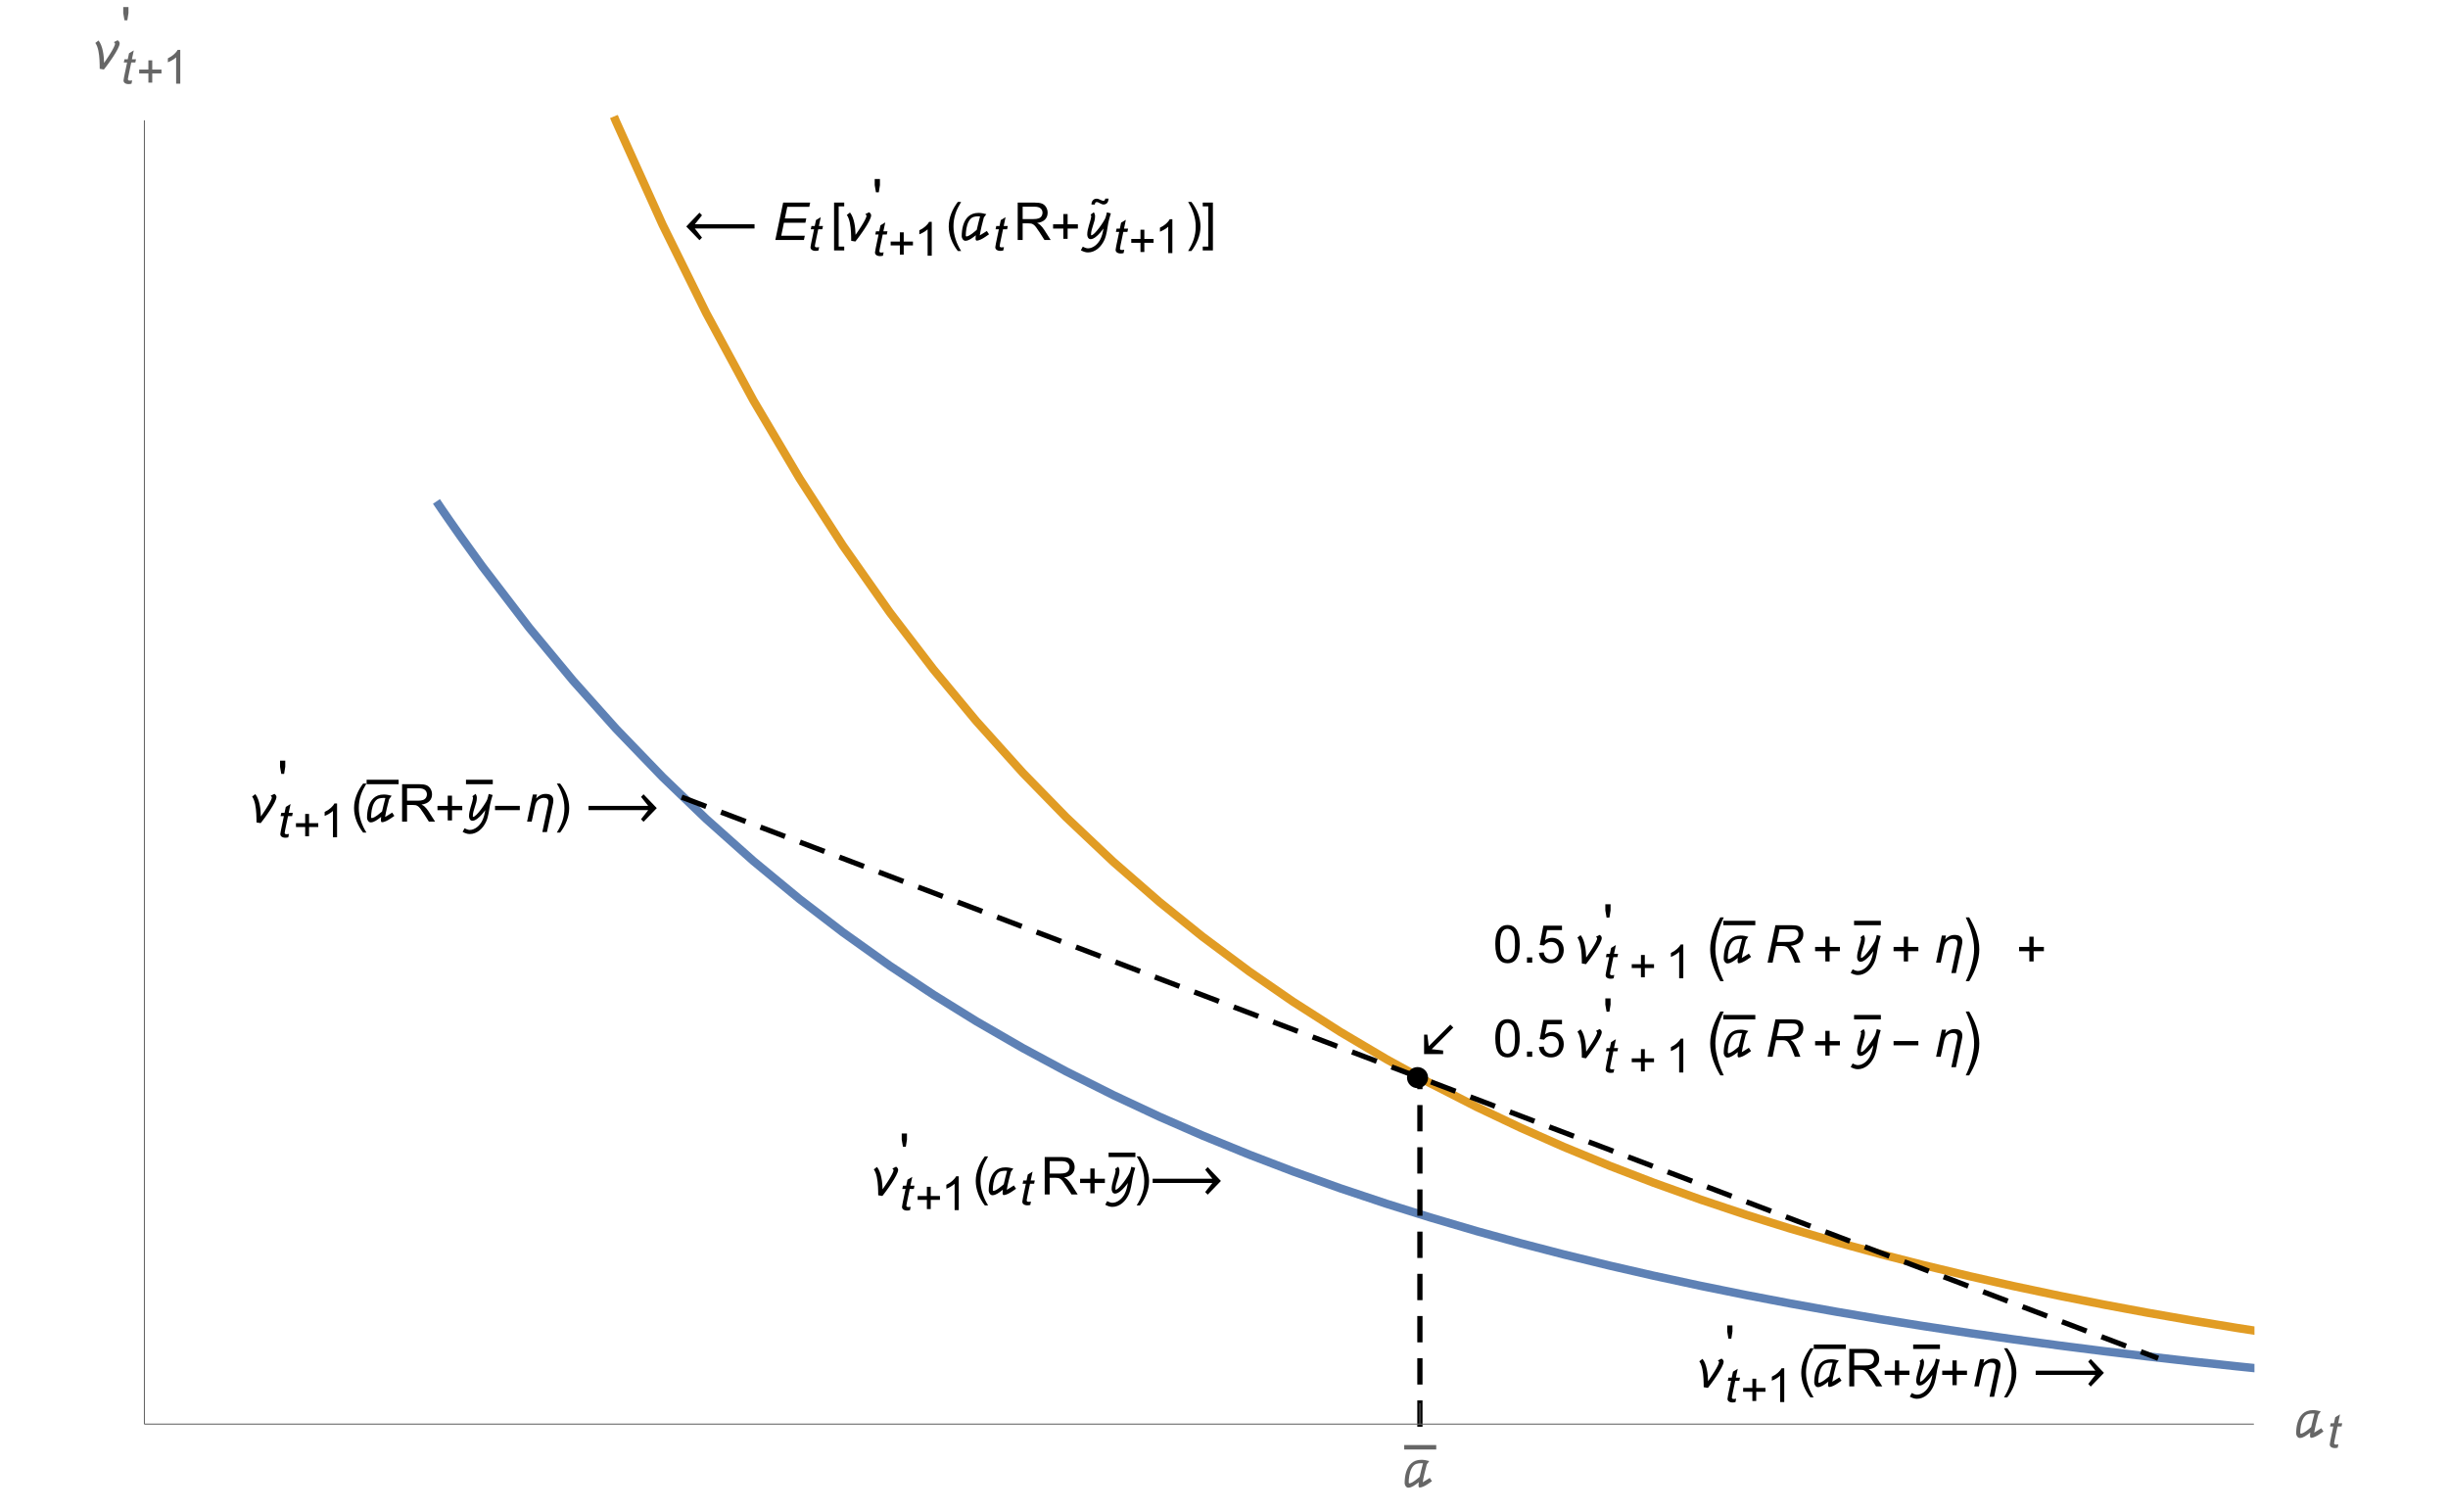 <?xml version="1.0" encoding="UTF-8"?>
<svg xmlns="http://www.w3.org/2000/svg" xmlns:xlink="http://www.w3.org/1999/xlink" width="468pt" height="289pt" viewBox="0 0 468 289" version="1.1">
<defs>
<g>
<symbol overflow="visible" id="glyph0-0">
<path style="stroke:none;" d=""/>
</symbol>
<symbol overflow="visible" id="glyph0-1">
<path style="stroke:none;" d="M 13.473 -2.195 L 2.062 -2.195 L 3.43 -0.461 L 2.945 0.039 L 0.422 -2.582 L 2.945 -5.227 L 3.43 -4.723 L 2.062 -3.008 L 13.473 -3.008 Z M 13.473 -2.195 "/>
</symbol>
<symbol overflow="visible" id="glyph0-2">
<path style="stroke:none;" d="M 2.621 1.992 L 0.68 1.992 L 0.68 -7.156 L 2.621 -7.156 L 2.621 -6.43 L 1.559 -6.43 L 1.559 1.258 L 2.621 1.258 Z M 2.621 1.992 "/>
</symbol>
<symbol overflow="visible" id="glyph0-3">
<path style="stroke:none;" d="M 4.766 -4.707 C 4.766 -4.582 4.73 -4.43 4.664 -4.242 C 4.598 -4.059 4.508 -3.852 4.395 -3.629 C 4.281 -3.406 4.148 -3.172 4 -2.922 C 3.852 -2.672 3.691 -2.418 3.523 -2.16 C 3.355 -1.906 3.184 -1.656 3.012 -1.41 C 2.84 -1.164 2.676 -0.934 2.516 -0.715 C 2.359 -0.5 2.215 -0.305 2.078 -0.133 C 1.945 0.039 1.836 0.18 1.75 0.289 L 0.953 0.156 C 0.953 -0.074 0.949 -0.332 0.945 -0.609 C 0.945 -0.891 0.934 -1.184 0.914 -1.488 C 0.898 -1.793 0.871 -2.098 0.836 -2.41 C 0.805 -2.719 0.754 -3.02 0.695 -3.312 C 0.633 -3.602 0.555 -3.871 0.461 -4.125 C 0.367 -4.379 0.25 -4.602 0.113 -4.789 L 0.727 -5.258 C 0.941 -4.977 1.117 -4.664 1.246 -4.312 C 1.379 -3.961 1.484 -3.594 1.559 -3.211 C 1.637 -2.832 1.691 -2.449 1.723 -2.066 C 1.754 -1.684 1.773 -1.324 1.789 -0.98 C 1.844 -1.059 1.914 -1.164 2 -1.293 C 2.09 -1.422 2.188 -1.566 2.297 -1.727 C 2.406 -1.891 2.52 -2.066 2.641 -2.25 C 2.762 -2.438 2.883 -2.625 3 -2.812 C 3.117 -3 3.227 -3.188 3.336 -3.375 C 3.441 -3.559 3.535 -3.734 3.617 -3.895 C 3.695 -4.055 3.758 -4.199 3.809 -4.328 C 3.859 -4.457 3.883 -4.562 3.883 -4.641 C 3.883 -4.664 3.875 -4.691 3.859 -4.723 C 3.844 -4.75 3.82 -4.781 3.797 -4.809 C 3.773 -4.836 3.746 -4.859 3.719 -4.883 C 3.695 -4.906 3.672 -4.926 3.652 -4.941 L 4.371 -5.305 C 4.477 -5.238 4.566 -5.152 4.645 -5.051 C 4.727 -4.949 4.766 -4.836 4.766 -4.707 Z M 4.766 -4.707 "/>
</symbol>
<symbol overflow="visible" id="glyph0-4">
<path style="stroke:none;" d="M 0.688 -4.617 L 0.449 -5.992 L 0.449 -7.156 L 1.449 -7.156 L 1.449 -5.992 L 1.23 -4.617 Z M 0.688 -4.617 "/>
</symbol>
<symbol overflow="visible" id="glyph0-5">
<path style="stroke:none;" d="M 2.969 2.102 L 2.34 2.102 C 2.078 1.77 1.84 1.418 1.629 1.047 C 1.414 0.68 1.23 0.293 1.078 -0.102 C 0.926 -0.5 0.809 -0.906 0.727 -1.324 C 0.641 -1.742 0.602 -2.16 0.602 -2.586 C 0.602 -3.02 0.645 -3.445 0.727 -3.859 C 0.812 -4.273 0.93 -4.68 1.086 -5.074 C 1.238 -5.469 1.422 -5.848 1.633 -6.219 C 1.848 -6.586 2.082 -6.941 2.34 -7.281 L 2.969 -7.281 C 2.738 -6.902 2.531 -6.531 2.348 -6.164 C 2.164 -5.797 2.012 -5.426 1.891 -5.047 C 1.766 -4.668 1.672 -4.277 1.605 -3.875 C 1.539 -3.473 1.508 -3.047 1.508 -2.598 C 1.508 -2.18 1.543 -1.766 1.613 -1.359 C 1.684 -0.949 1.781 -0.543 1.91 -0.148 C 2.035 0.246 2.188 0.633 2.367 1.008 C 2.547 1.383 2.746 1.75 2.969 2.102 Z M 2.969 2.102 "/>
</symbol>
<symbol overflow="visible" id="glyph0-6">
<path style="stroke:none;" d="M 5.305 -1.09 C 5.203 -1.02 5.09 -0.945 4.969 -0.859 C 4.852 -0.773 4.723 -0.688 4.59 -0.598 C 4.457 -0.508 4.316 -0.422 4.176 -0.336 C 4.031 -0.25 3.891 -0.176 3.746 -0.109 C 3.605 -0.043 3.469 0.012 3.328 0.051 C 3.191 0.094 3.066 0.113 2.945 0.113 C 2.895 0.113 2.855 0.098 2.828 0.066 C 2.801 0.035 2.781 -0.004 2.766 -0.047 C 2.75 -0.09 2.742 -0.137 2.738 -0.18 C 2.734 -0.227 2.734 -0.266 2.734 -0.297 C 2.734 -0.402 2.738 -0.504 2.75 -0.605 C 2.758 -0.707 2.77 -0.809 2.781 -0.914 C 2.758 -0.895 2.73 -0.875 2.707 -0.852 C 2.684 -0.832 2.656 -0.812 2.633 -0.789 C 2.5 -0.688 2.363 -0.582 2.215 -0.473 C 2.066 -0.363 1.914 -0.262 1.754 -0.168 C 1.598 -0.074 1.438 0 1.273 0.059 C 1.109 0.117 0.945 0.148 0.781 0.148 C 0.68 0.148 0.586 0.121 0.504 0.066 C 0.418 0.012 0.344 -0.055 0.281 -0.141 C 0.219 -0.223 0.172 -0.312 0.137 -0.414 C 0.102 -0.512 0.082 -0.605 0.082 -0.699 C 0.082 -1.047 0.102 -1.398 0.145 -1.758 C 0.184 -2.117 0.254 -2.461 0.352 -2.793 C 0.449 -3.125 0.578 -3.438 0.738 -3.727 C 0.898 -4.016 1.094 -4.27 1.332 -4.484 C 1.57 -4.703 1.852 -4.871 2.172 -4.996 C 2.496 -5.117 2.867 -5.18 3.285 -5.18 C 3.539 -5.18 3.793 -5.16 4.043 -5.113 C 4.293 -5.07 4.539 -5.012 4.785 -4.941 L 4.312 -4.297 C 4.164 -3.73 4.023 -3.164 3.883 -2.602 C 3.746 -2.035 3.629 -1.465 3.535 -0.883 C 3.762 -1.02 3.988 -1.16 4.215 -1.297 C 4.438 -1.438 4.664 -1.582 4.887 -1.723 Z M 3.59 -4.508 C 3.535 -4.516 3.48 -4.52 3.426 -4.523 C 3.371 -4.527 3.316 -4.531 3.262 -4.531 C 3.113 -4.531 2.961 -4.523 2.809 -4.504 C 2.656 -4.484 2.508 -4.457 2.363 -4.414 C 2.156 -4.352 1.98 -4.246 1.828 -4.098 C 1.672 -3.949 1.539 -3.773 1.43 -3.57 C 1.316 -3.367 1.223 -3.148 1.148 -2.906 C 1.078 -2.668 1.02 -2.426 0.977 -2.184 C 0.934 -1.941 0.902 -1.707 0.887 -1.48 C 0.867 -1.254 0.859 -1.055 0.859 -0.875 C 0.859 -0.848 0.863 -0.824 0.867 -0.805 C 0.875 -0.781 0.883 -0.762 0.891 -0.738 L 1.008 -0.668 C 1.203 -0.719 1.383 -0.789 1.555 -0.883 C 1.723 -0.977 1.887 -1.082 2.043 -1.199 C 2.203 -1.312 2.355 -1.438 2.504 -1.566 C 2.652 -1.695 2.801 -1.816 2.953 -1.938 C 3.047 -2.375 3.145 -2.805 3.258 -3.227 C 3.367 -3.648 3.477 -4.078 3.59 -4.508 Z M 3.59 -4.508 "/>
</symbol>
<symbol overflow="visible" id="glyph0-7">
<path style="stroke:none;" d="M 5.289 -2.184 L 3.328 -2.184 L 3.328 -0.227 L 2.508 -0.227 L 2.508 -2.184 L 0.551 -2.184 L 0.551 -3.004 L 2.508 -3.004 L 2.508 -4.961 L 3.328 -4.961 L 3.328 -3.004 L 5.289 -3.004 Z M 5.289 -2.184 "/>
</symbol>
<symbol overflow="visible" id="glyph0-8">
<path style="stroke:none;" d="M 5.094 -5.086 L 5.059 -4.969 C 4.969 -4.676 4.887 -4.387 4.801 -4.098 C 4.719 -3.809 4.648 -3.512 4.594 -3.211 C 4.543 -2.941 4.496 -2.672 4.457 -2.395 C 4.414 -2.121 4.367 -1.848 4.316 -1.574 C 4.266 -1.305 4.203 -1.035 4.129 -0.766 C 4.055 -0.5 3.961 -0.238 3.844 0.016 C 3.699 0.328 3.523 0.625 3.316 0.906 C 3.109 1.191 2.871 1.441 2.605 1.66 C 2.34 1.879 2.047 2.051 1.727 2.18 C 1.41 2.309 1.07 2.375 0.707 2.375 C 0.469 2.375 0.234 2.332 0.008 2.254 C -0.219 2.172 -0.438 2.078 -0.645 1.961 L -0.27 1.273 C -0.195 1.309 -0.121 1.348 -0.039 1.383 C 0.043 1.422 0.125 1.457 0.207 1.488 C 0.289 1.52 0.375 1.543 0.461 1.562 C 0.543 1.582 0.625 1.594 0.707 1.594 C 0.953 1.594 1.191 1.547 1.418 1.457 C 1.645 1.367 1.855 1.25 2.055 1.102 C 2.25 0.957 2.43 0.789 2.59 0.598 C 2.75 0.406 2.891 0.211 3.008 0.008 C 3.098 -0.148 3.18 -0.316 3.25 -0.5 C 3.324 -0.68 3.387 -0.867 3.441 -1.059 C 3.492 -1.25 3.539 -1.445 3.582 -1.637 C 3.621 -1.832 3.656 -2.02 3.688 -2.195 C 3.605 -2.086 3.508 -1.961 3.395 -1.816 C 3.281 -1.672 3.16 -1.527 3.031 -1.375 C 2.898 -1.223 2.758 -1.074 2.609 -0.934 C 2.461 -0.789 2.309 -0.66 2.156 -0.547 C 2 -0.434 1.844 -0.34 1.688 -0.27 C 1.531 -0.199 1.379 -0.164 1.23 -0.164 C 1.117 -0.164 1.02 -0.191 0.938 -0.242 C 0.855 -0.297 0.789 -0.363 0.738 -0.445 C 0.688 -0.531 0.645 -0.621 0.621 -0.723 C 0.594 -0.824 0.582 -0.922 0.582 -1.02 C 0.582 -1.316 0.613 -1.609 0.672 -1.895 C 0.734 -2.18 0.809 -2.465 0.891 -2.75 C 0.973 -3.031 1.059 -3.316 1.141 -3.598 C 1.227 -3.879 1.293 -4.164 1.336 -4.453 C 1.34 -4.469 1.344 -4.484 1.344 -4.5 C 1.348 -4.516 1.348 -4.535 1.348 -4.551 C 1.348 -4.602 1.332 -4.656 1.305 -4.707 C 1.273 -4.758 1.246 -4.805 1.215 -4.844 L 1.844 -5.309 C 1.914 -5.195 1.969 -5.074 2.012 -4.945 C 2.055 -4.82 2.074 -4.688 2.074 -4.551 C 2.074 -4.246 2.035 -3.949 1.957 -3.66 C 1.875 -3.371 1.789 -3.086 1.691 -2.797 C 1.594 -2.512 1.508 -2.223 1.43 -1.934 C 1.348 -1.645 1.309 -1.344 1.309 -1.035 C 1.309 -1.02 1.309 -0.992 1.312 -0.957 C 1.316 -0.922 1.328 -0.902 1.352 -0.902 C 1.434 -0.902 1.531 -0.941 1.648 -1.02 C 1.766 -1.098 1.887 -1.203 2.02 -1.332 C 2.152 -1.461 2.289 -1.613 2.43 -1.785 C 2.574 -1.957 2.719 -2.133 2.859 -2.32 C 3 -2.508 3.137 -2.699 3.266 -2.887 C 3.398 -3.078 3.516 -3.258 3.621 -3.43 C 3.727 -3.602 3.816 -3.754 3.895 -3.891 C 3.969 -4.027 4.023 -4.137 4.055 -4.219 C 4.117 -4.395 4.172 -4.57 4.215 -4.75 C 4.258 -4.926 4.301 -5.105 4.336 -5.289 Z M 5.094 -5.086 "/>
</symbol>
<symbol overflow="visible" id="glyph0-9">
<path style="stroke:none;" d="M 4.68 -1.914 C 4.672 -1.766 4.648 -1.621 4.609 -1.488 C 4.57 -1.352 4.512 -1.234 4.438 -1.129 C 4.359 -1.027 4.262 -0.945 4.145 -0.883 C 4.023 -0.82 3.883 -0.789 3.715 -0.789 C 3.594 -0.789 3.477 -0.816 3.363 -0.863 C 3.25 -0.91 3.141 -0.961 3.031 -1.02 C 2.926 -1.078 2.82 -1.133 2.719 -1.18 C 2.617 -1.227 2.52 -1.25 2.426 -1.25 C 2.289 -1.25 2.195 -1.207 2.141 -1.117 C 2.086 -1.027 2.055 -0.922 2.055 -0.801 L 2.055 -0.781 L 1.406 -0.781 C 1.406 -0.93 1.426 -1.074 1.469 -1.211 C 1.512 -1.348 1.574 -1.465 1.66 -1.566 C 1.746 -1.668 1.848 -1.75 1.969 -1.809 C 2.094 -1.867 2.234 -1.898 2.398 -1.898 C 2.516 -1.898 2.633 -1.879 2.746 -1.836 C 2.863 -1.793 2.973 -1.746 3.082 -1.695 C 3.188 -1.645 3.293 -1.602 3.395 -1.559 C 3.496 -1.516 3.594 -1.492 3.688 -1.492 C 3.75 -1.492 3.805 -1.504 3.848 -1.527 C 3.891 -1.551 3.926 -1.582 3.953 -1.621 C 3.98 -1.66 4 -1.703 4.012 -1.754 C 4.023 -1.805 4.031 -1.859 4.039 -1.914 Z M 4.68 -1.914 "/>
</symbol>
<symbol overflow="visible" id="glyph0-10">
<path style="stroke:none;" d="M 2.73 -2.586 C 2.73 -2.156 2.688 -1.734 2.602 -1.32 C 2.516 -0.906 2.398 -0.5 2.246 -0.109 C 2.094 0.285 1.91 0.668 1.695 1.039 C 1.484 1.406 1.25 1.762 0.992 2.102 L 0.359 2.102 C 0.59 1.73 0.793 1.359 0.977 0.992 C 1.16 0.625 1.312 0.25 1.438 -0.133 C 1.559 -0.512 1.656 -0.906 1.723 -1.309 C 1.789 -1.711 1.82 -2.137 1.82 -2.578 C 1.82 -2.996 1.785 -3.406 1.715 -3.82 C 1.645 -4.23 1.547 -4.633 1.422 -5.027 C 1.293 -5.422 1.141 -5.809 0.961 -6.188 C 0.781 -6.562 0.578 -6.93 0.359 -7.281 L 0.992 -7.281 C 1.25 -6.949 1.488 -6.598 1.703 -6.227 C 1.918 -5.859 2.102 -5.473 2.254 -5.074 C 2.406 -4.676 2.523 -4.27 2.605 -3.852 C 2.688 -3.434 2.73 -3.012 2.73 -2.586 Z M 2.73 -2.586 "/>
</symbol>
<symbol overflow="visible" id="glyph0-11">
<path style="stroke:none;" d="M 2.102 1.992 L 0.16 1.992 L 0.16 1.258 L 1.219 1.258 L 1.219 -6.43 L 0.16 -6.43 L 0.16 -7.156 L 2.102 -7.156 Z M 2.102 1.992 "/>
</symbol>
<symbol overflow="visible" id="glyph0-12">
<path style="stroke:none;" d="M 0.422 -3.008 L 11.832 -3.008 L 10.465 -4.723 L 10.945 -5.227 L 13.473 -2.582 L 10.945 0.039 L 10.465 -0.461 L 11.832 -2.195 L 0.422 -2.195 Z M 0.422 -3.008 "/>
</symbol>
<symbol overflow="visible" id="glyph0-13">
<path style="stroke:none;" d="M 5.289 -2.191 L 0.551 -2.191 L 0.551 -3.012 L 5.289 -3.012 Z M 5.289 -2.191 "/>
</symbol>
<symbol overflow="visible" id="glyph0-14">
<path style="stroke:none;" d="M 5.699 -4.047 C 5.699 -3.945 5.691 -3.84 5.68 -3.734 C 5.664 -3.629 5.648 -3.523 5.625 -3.418 L 4.477 1.992 L 3.598 1.992 L 4.688 -3.148 C 4.711 -3.254 4.73 -3.355 4.742 -3.461 C 4.758 -3.562 4.766 -3.664 4.766 -3.77 C 4.766 -3.918 4.742 -4.043 4.699 -4.145 C 4.656 -4.242 4.594 -4.32 4.516 -4.379 C 4.438 -4.438 4.344 -4.48 4.23 -4.504 C 4.117 -4.527 3.992 -4.539 3.859 -4.539 C 3.727 -4.539 3.594 -4.523 3.469 -4.484 C 3.34 -4.445 3.219 -4.395 3.102 -4.332 C 2.945 -4.25 2.812 -4.156 2.711 -4.051 C 2.605 -3.945 2.52 -3.828 2.449 -3.703 C 2.379 -3.574 2.32 -3.438 2.277 -3.293 C 2.234 -3.148 2.195 -2.996 2.164 -2.832 L 1.559 0 L 0.68 0 L 1.781 -5.18 L 2.574 -5.18 L 2.418 -4.449 L 2.438 -4.449 C 2.672 -4.715 2.941 -4.922 3.246 -5.074 C 3.555 -5.223 3.887 -5.297 4.25 -5.297 C 4.457 -5.297 4.648 -5.277 4.828 -5.23 C 5.004 -5.188 5.156 -5.117 5.289 -5.016 C 5.418 -4.918 5.52 -4.789 5.59 -4.629 C 5.664 -4.469 5.699 -4.277 5.699 -4.047 Z M 5.699 -4.047 "/>
</symbol>
<symbol overflow="visible" id="glyph0-15">
<path style="stroke:none;" d="M 3.086 3.547 L 2.426 3.547 C 2.152 3.098 1.898 2.625 1.664 2.133 C 1.43 1.641 1.227 1.137 1.051 0.621 C 0.879 0.105 0.742 -0.418 0.641 -0.949 C 0.543 -1.48 0.492 -2.016 0.492 -2.547 C 0.492 -3.094 0.543 -3.629 0.641 -4.156 C 0.742 -4.688 0.879 -5.207 1.051 -5.719 C 1.227 -6.23 1.43 -6.73 1.668 -7.219 C 1.902 -7.711 2.156 -8.184 2.426 -8.648 L 3.086 -8.648 C 2.848 -8.148 2.633 -7.652 2.441 -7.164 C 2.25 -6.68 2.086 -6.188 1.949 -5.695 C 1.816 -5.199 1.703 -4.691 1.613 -4.176 C 1.523 -3.656 1.48 -3.117 1.48 -2.559 C 1.48 -2.027 1.527 -1.5 1.617 -0.977 C 1.711 -0.453 1.828 0.066 1.961 0.578 C 2.098 1.086 2.262 1.59 2.453 2.086 C 2.645 2.582 2.855 3.07 3.086 3.547 Z M 3.086 3.547 "/>
</symbol>
<symbol overflow="visible" id="glyph0-16">
<path style="stroke:none;" d="M 0.348 3.547 C 0.582 3.066 0.793 2.582 0.98 2.086 C 1.172 1.594 1.332 1.09 1.469 0.578 C 1.605 0.062 1.723 -0.457 1.812 -0.977 C 1.906 -1.496 1.953 -2.023 1.953 -2.559 C 1.953 -3.117 1.906 -3.656 1.816 -4.176 C 1.727 -4.691 1.613 -5.199 1.48 -5.695 C 1.344 -6.191 1.18 -6.684 0.988 -7.164 C 0.797 -7.648 0.586 -8.145 0.348 -8.648 L 1.008 -8.648 C 1.277 -8.184 1.527 -7.703 1.766 -7.219 C 2 -6.73 2.207 -6.23 2.379 -5.719 C 2.555 -5.207 2.691 -4.688 2.789 -4.156 C 2.891 -3.629 2.938 -3.094 2.938 -2.547 C 2.938 -2.016 2.891 -1.48 2.789 -0.949 C 2.691 -0.418 2.555 0.109 2.383 0.625 C 2.211 1.141 2.008 1.645 1.77 2.137 C 1.535 2.625 1.281 3.094 1.008 3.547 Z M 0.348 3.547 "/>
</symbol>
<symbol overflow="visible" id="glyph0-17">
<path style="stroke:none;" d="M 6.383 -5.582 L 2.258 -1.453 L 4.438 -1.207 L 4.438 -0.512 L 0.797 -0.512 L 0.797 -4.234 L 1.422 -4.234 L 1.684 -2.027 L 5.812 -6.152 Z M 6.383 -5.582 "/>
</symbol>
<symbol overflow="visible" id="glyph1-0">
<path style="stroke:none;" d=""/>
</symbol>
<symbol overflow="visible" id="glyph1-1">
<path style="stroke:none;" d="M 0.449 0 L 1.949 -7.156 L 7.113 -7.156 L 6.945 -6.344 L 2.734 -6.344 L 2.266 -4.117 L 6.367 -4.117 L 6.195 -3.301 L 2.094 -3.301 L 1.578 -0.812 L 6.086 -0.812 L 5.914 0 Z M 0.449 0 "/>
</symbol>
<symbol overflow="visible" id="glyph1-2">
<path style="stroke:none;" d="M 0.469 0 L 1.969 -7.156 L 4.969 -7.156 C 5.562 -7.156 6.012 -7.109 6.32 -7.008 C 6.625 -6.91 6.863 -6.723 7.039 -6.449 C 7.211 -6.176 7.301 -5.832 7.301 -5.414 C 7.301 -4.832 7.109 -4.348 6.727 -3.965 C 6.348 -3.582 5.734 -3.332 4.883 -3.219 C 5.145 -3.027 5.34 -2.836 5.473 -2.652 C 5.773 -2.23 6.016 -1.797 6.195 -1.348 L 6.742 0 L 5.672 0 L 5.16 -1.332 C 4.977 -1.812 4.766 -2.23 4.527 -2.582 C 4.363 -2.828 4.199 -2.988 4.027 -3.062 C 3.859 -3.141 3.586 -3.18 3.203 -3.18 L 2.09 -3.18 L 1.426 0 Z M 2.25 -3.953 L 3.574 -3.953 C 4.188 -3.953 4.586 -3.965 4.77 -3.98 C 5.133 -4.016 5.43 -4.098 5.66 -4.223 C 5.891 -4.352 6.07 -4.523 6.195 -4.734 C 6.324 -4.949 6.387 -5.184 6.387 -5.43 C 6.387 -5.637 6.34 -5.82 6.246 -5.973 C 6.152 -6.129 6.027 -6.234 5.875 -6.289 C 5.723 -6.344 5.461 -6.371 5.094 -6.371 L 2.758 -6.371 Z M 2.25 -3.953 "/>
</symbol>
<symbol overflow="visible" id="glyph2-0">
<path style="stroke:none;" d=""/>
</symbol>
<symbol overflow="visible" id="glyph2-1">
<path style="stroke:none;" d="M 2.156 -0.645 L 2.027 0.004 C 1.836 0.055 1.652 0.078 1.473 0.078 C 1.156 0.078 0.902 0 0.715 -0.152 C 0.574 -0.27 0.504 -0.43 0.504 -0.633 C 0.504 -0.734 0.543 -0.973 0.621 -1.34 L 1.188 -4.051 L 0.559 -4.051 L 0.688 -4.668 L 1.312 -4.668 L 1.555 -5.812 L 2.465 -6.363 L 2.109 -4.668 L 2.891 -4.668 L 2.758 -4.051 L 1.98 -4.051 L 1.441 -1.473 C 1.375 -1.145 1.34 -0.949 1.34 -0.883 C 1.34 -0.789 1.367 -0.719 1.422 -0.668 C 1.477 -0.617 1.562 -0.594 1.688 -0.594 C 1.863 -0.594 2.02 -0.609 2.156 -0.645 Z M 2.156 -0.645 "/>
</symbol>
<symbol overflow="visible" id="glyph3-0">
<path style="stroke:none;" d=""/>
</symbol>
<symbol overflow="visible" id="glyph3-1">
<path style="stroke:none;" d="M 4.758 -1.965 L 2.996 -1.965 L 2.996 -0.203 L 2.258 -0.203 L 2.258 -1.965 L 0.496 -1.965 L 0.496 -2.703 L 2.258 -2.703 L 2.258 -4.465 L 2.996 -4.465 L 2.996 -2.703 L 4.758 -2.703 Z M 4.758 -1.965 "/>
</symbol>
<symbol overflow="visible" id="glyph4-0">
<path style="stroke:none;" d=""/>
</symbol>
<symbol overflow="visible" id="glyph4-1">
<path style="stroke:none;" d="M 3.352 0 L 2.562 0 L 2.562 -5.039 C 2.371 -4.859 2.121 -4.676 1.812 -4.496 C 1.504 -4.312 1.227 -4.18 0.98 -4.086 L 0.98 -4.852 C 1.422 -5.059 1.809 -5.312 2.141 -5.609 C 2.473 -5.902 2.707 -6.191 2.844 -6.469 L 3.352 -6.469 Z M 3.352 0 "/>
</symbol>
<symbol overflow="visible" id="glyph5-0">
<path style="stroke:none;" d=""/>
</symbol>
<symbol overflow="visible" id="glyph5-1">
<path style="stroke:none;" d="M 0.785 0 L 0.785 -7.156 L 3.961 -7.156 C 4.598 -7.156 5.082 -7.094 5.414 -6.965 C 5.746 -6.836 6.012 -6.609 6.211 -6.285 C 6.41 -5.961 6.508 -5.598 6.508 -5.203 C 6.508 -4.695 6.344 -4.27 6.016 -3.922 C 5.688 -3.574 5.18 -3.352 4.492 -3.258 C 4.742 -3.137 4.934 -3.016 5.062 -2.898 C 5.34 -2.645 5.602 -2.328 5.852 -1.949 L 7.094 0 L 5.902 0 L 4.957 -1.488 C 4.68 -1.918 4.453 -2.246 4.273 -2.477 C 4.094 -2.703 3.934 -2.863 3.793 -2.953 C 3.648 -3.047 3.508 -3.109 3.359 -3.145 C 3.25 -3.168 3.078 -3.18 2.832 -3.18 L 1.734 -3.18 L 1.734 0 Z M 1.734 -4 L 3.77 -4 C 4.203 -4 4.539 -4.043 4.785 -4.133 C 5.031 -4.223 5.215 -4.367 5.344 -4.562 C 5.469 -4.758 5.531 -4.973 5.531 -5.203 C 5.531 -5.543 5.41 -5.82 5.164 -6.039 C 4.918 -6.258 4.531 -6.367 4 -6.367 L 1.734 -6.367 Z M 1.734 -4 "/>
</symbol>
<symbol overflow="visible" id="glyph5-2">
<path style="stroke:none;" d="M 0.414 -3.531 C 0.414 -4.375 0.504 -5.059 0.676 -5.574 C 0.852 -6.09 1.109 -6.488 1.453 -6.766 C 1.797 -7.047 2.227 -7.188 2.75 -7.188 C 3.133 -7.188 3.469 -7.109 3.758 -6.957 C 4.047 -6.801 4.289 -6.578 4.477 -6.285 C 4.664 -5.996 4.812 -5.641 4.922 -5.223 C 5.031 -4.805 5.082 -4.238 5.082 -3.531 C 5.082 -2.691 4.996 -2.012 4.824 -1.496 C 4.652 -0.98 4.395 -0.582 4.051 -0.301 C 3.707 -0.02 3.273 0.121 2.75 0.121 C 2.059 0.121 1.516 -0.125 1.125 -0.621 C 0.652 -1.215 0.414 -2.188 0.414 -3.531 Z M 1.32 -3.531 C 1.32 -2.355 1.457 -1.574 1.73 -1.184 C 2.008 -0.797 2.344 -0.602 2.75 -0.602 C 3.152 -0.602 3.492 -0.797 3.766 -1.188 C 4.043 -1.578 4.18 -2.359 4.18 -3.531 C 4.18 -4.711 4.043 -5.492 3.766 -5.879 C 3.492 -6.266 3.148 -6.461 2.738 -6.461 C 2.336 -6.461 2.012 -6.289 1.773 -5.945 C 1.469 -5.512 1.32 -4.707 1.32 -3.531 Z M 1.32 -3.531 "/>
</symbol>
<symbol overflow="visible" id="glyph5-3">
<path style="stroke:none;" d="M 0.906 0 L 0.906 -1 L 1.91 -1 L 1.91 0 Z M 0.906 0 "/>
</symbol>
<symbol overflow="visible" id="glyph5-4">
<path style="stroke:none;" d="M 0.414 -1.875 L 1.336 -1.953 C 1.406 -1.504 1.566 -1.168 1.812 -0.941 C 2.062 -0.715 2.363 -0.602 2.715 -0.602 C 3.137 -0.602 3.496 -0.762 3.789 -1.078 C 4.082 -1.398 4.227 -1.82 4.227 -2.348 C 4.227 -2.852 4.086 -3.246 3.805 -3.535 C 3.523 -3.824 3.156 -3.969 2.699 -3.969 C 2.418 -3.969 2.16 -3.906 1.934 -3.777 C 1.707 -3.648 1.527 -3.48 1.398 -3.277 L 0.57 -3.383 L 1.266 -7.062 L 4.824 -7.062 L 4.824 -6.219 L 1.969 -6.219 L 1.582 -4.297 C 2.012 -4.598 2.461 -4.746 2.934 -4.746 C 3.559 -4.746 4.086 -4.531 4.516 -4.098 C 4.945 -3.664 5.16 -3.105 5.16 -2.426 C 5.16 -1.777 4.973 -1.219 4.594 -0.746 C 4.137 -0.168 3.508 0.121 2.715 0.121 C 2.062 0.121 1.531 -0.059 1.121 -0.426 C 0.711 -0.789 0.473 -1.273 0.414 -1.875 Z M 0.414 -1.875 "/>
</symbol>
</g>
<clipPath id="clip1">
  <path d="M 76 89 L 431 89 L 431 273 L 76 273 Z M 76 89 "/>
</clipPath>
<clipPath id="clip2">
  <path d="M 110 22 L 431 22 L 431 271 L 110 271 Z M 110 22 "/>
</clipPath>
</defs>
<g id="surface14">
<g clip-path="url(#clip1)" clip-rule="nonzero">
<path style="fill:none;stroke-width:1.6;stroke-linecap:square;stroke-linejoin:miter;stroke:rgb(36.841%,50.677%,70.979%);stroke-opacity:1;stroke-miterlimit:3.25;" d="M 157.883 109.516 L 158.012 109.707 L 158.141 109.895 L 158.398 110.277 L 158.918 111.031 L 159.953 112.531 L 162.023 115.488 L 166.168 121.234 L 175.148 132.969 L 183.531 143.086 L 191.754 152.293 L 200.672 161.543 L 208.996 169.543 L 218.016 177.582 L 226.871 184.887 L 235.129 191.219 L 244.086 197.605 L 252.449 203.148 L 260.645 208.227 L 269.539 213.359 L 277.836 217.824 L 286.832 222.34 L 295.664 226.473 L 303.898 230.074 L 312.832 233.727 L 321.172 236.914 L 330.207 240.148 L 339.074 243.113 L 347.352 245.707 L 356.32 248.348 L 364.699 250.656 L 372.91 252.789 L 381.82 254.961 L 390.133 256.867 L 399.145 258.809 L 407.988 260.598 L 416.238 262.172 L 425.188 263.777 L 433.539 265.191 L 441.727 266.5 L 450.613 267.844 L 458.902 269.023 L 467.891 270.234 L 476.281 271.301 L 484.508 272.289 L 493.43 273.305 L 501.758 274.199 L 510.785 275.121 L 519.645 275.973 L 527.91 276.727 L 536.875 277.5 L 545.242 278.184 L 553.445 278.824 L 562.344 279.48 L 570.648 280.062 L 570.793 280.07 L 570.938 280.082 L 571.805 280.141 L 572.965 280.219 L 575.281 280.375 L 575.426 280.383 L 575.574 280.395 L 575.863 280.414 L 576.441 280.449 L 577.602 280.527 L 577.746 280.535 L 577.891 280.547 L 578.18 280.566 L 578.758 280.602 L 578.902 280.613 L 579.047 280.621 L 579.34 280.641 L 579.484 280.648 L 579.629 280.66 L 579.918 280.676 " transform="matrix(1,0,0,1,-74,-13)"/>
</g>
<g clip-path="url(#clip2)" clip-rule="nonzero">
<path style="fill:none;stroke-width:1.6;stroke-linecap:square;stroke-linejoin:miter;stroke:rgb(88.071%,61.104%,14.204%);stroke-opacity:1;stroke-miterlimit:3.25;" d="M 191.672 36 L 191.754 36.195 L 200.672 55.965 L 208.996 72.82 L 218.016 89.516 L 226.871 104.48 L 235.129 117.285 L 244.086 130.031 L 252.449 140.961 L 260.645 150.848 L 269.539 160.734 L 277.836 169.238 L 286.832 177.738 L 295.664 185.426 L 303.898 192.059 L 312.832 198.715 L 321.172 204.469 L 330.207 210.242 L 339.074 215.488 L 347.352 220.031 L 356.32 224.613 L 364.699 228.586 L 372.91 232.223 L 381.82 235.898 L 390.133 239.094 L 399.145 242.328 L 407.988 245.281 L 416.238 247.855 L 425.188 250.469 L 433.539 252.746 L 441.727 254.844 L 450.613 256.977 L 458.902 258.844 L 467.891 260.742 L 476.281 262.402 L 484.508 263.934 L 493.43 265.496 L 501.758 266.867 L 510.785 268.266 L 519.645 269.551 L 527.91 270.684 L 536.875 271.84 L 545.242 272.855 L 553.445 273.797 L 562.344 274.766 L 570.648 275.613 L 570.938 275.645 L 571.227 275.672 L 571.805 275.73 L 572.965 275.844 L 575.281 276.07 L 575.426 276.082 L 575.574 276.098 L 576.441 276.18 L 577.602 276.293 L 577.746 276.305 L 577.891 276.32 L 578.758 276.402 L 578.902 276.414 L 579.047 276.43 L 579.34 276.457 L 579.484 276.469 L 579.629 276.484 L 579.773 276.496 L 579.918 276.512 " transform="matrix(1,0,0,1,-74,-13)"/>
</g>
<path style="fill:none;stroke-width:1;stroke-linecap:square;stroke-linejoin:miter;stroke:rgb(0%,0%,0%);stroke-opacity:1;stroke-dasharray:4.033;stroke-miterlimit:3.25;" d="M 204.773 165.559 L 486.133 272.477 " transform="matrix(1,0,0,1,-74,-13)"/>
<path style=" stroke:none;fill-rule:evenodd;fill:rgb(0%,0%,0%);fill-opacity:1;" d="M 273.016 206 C 273.016 205.465 272.805 204.953 272.426 204.574 C 272.047 204.195 271.535 203.984 271 203.984 C 270.465 203.984 269.953 204.195 269.574 204.574 C 269.195 204.953 268.984 205.465 268.984 206 C 268.984 206.535 269.195 207.047 269.574 207.426 C 269.953 207.805 270.465 208.016 271 208.016 C 271.535 208.016 272.047 207.805 272.426 207.426 C 272.805 207.047 273.016 206.535 273.016 206 Z M 273.016 206 "/>
<g style="fill:rgb(0%,0%,0%);fill-opacity:1;">
  <use xlink:href="#glyph0-1" x="130.775" y="45.879"/>
</g>
<g style="fill:rgb(0%,0%,0%);fill-opacity:1;">
  <use xlink:href="#glyph1-1" x="147.775" y="45.879"/>
</g>
<g style="fill:rgb(0%,0%,0%);fill-opacity:1;">
  <use xlink:href="#glyph2-1" x="154.445" y="47.879"/>
</g>
<g style="fill:rgb(0%,0%,0%);fill-opacity:1;">
  <use xlink:href="#glyph0-2" x="158.775" y="45.879"/>
</g>
<g style="fill:rgb(0%,0%,0%);fill-opacity:1;">
  <use xlink:href="#glyph0-3" x="161.775" y="45.879"/>
</g>
<g style="fill:rgb(0%,0%,0%);fill-opacity:1;">
  <use xlink:href="#glyph2-1" x="166.775" y="48.879"/>
</g>
<g style="fill:rgb(0%,0%,0%);fill-opacity:1;">
  <use xlink:href="#glyph3-1" x="169.775" y="48.879"/>
</g>
<g style="fill:rgb(0%,0%,0%);fill-opacity:1;">
  <use xlink:href="#glyph4-1" x="174.775" y="48.879"/>
</g>
<g style="fill:rgb(0%,0%,0%);fill-opacity:1;">
  <use xlink:href="#glyph0-4" x="166.775" y="41.379"/>
</g>
<g style="fill:rgb(0%,0%,0%);fill-opacity:1;">
  <use xlink:href="#glyph0-5" x="180.775" y="45.879"/>
</g>
<g style="fill:rgb(0%,0%,0%);fill-opacity:1;">
  <use xlink:href="#glyph0-6" x="183.775" y="45.879"/>
</g>
<g style="fill:rgb(0%,0%,0%);fill-opacity:1;">
  <use xlink:href="#glyph2-1" x="189.775" y="47.879"/>
</g>
<g style="fill:rgb(0%,0%,0%);fill-opacity:1;">
  <use xlink:href="#glyph5-1" x="193.775" y="45.879"/>
</g>
<g style="fill:rgb(0%,0%,0%);fill-opacity:1;">
  <use xlink:href="#glyph0-7" x="200.775" y="45.879"/>
</g>
<g style="fill:rgb(0%,0%,0%);fill-opacity:1;">
  <use xlink:href="#glyph0-8" x="207.275" y="45.879"/>
</g>
<g style="fill:rgb(0%,0%,0%);fill-opacity:1;">
  <use xlink:href="#glyph0-9" x="207.255" y="39.879"/>
</g>
<g style="fill:rgb(0%,0%,0%);fill-opacity:1;">
  <use xlink:href="#glyph2-1" x="212.775" y="48.379"/>
</g>
<g style="fill:rgb(0%,0%,0%);fill-opacity:1;">
  <use xlink:href="#glyph3-1" x="215.775" y="48.379"/>
</g>
<g style="fill:rgb(0%,0%,0%);fill-opacity:1;">
  <use xlink:href="#glyph4-1" x="220.775" y="48.379"/>
</g>
<g style="fill:rgb(0%,0%,0%);fill-opacity:1;">
  <use xlink:href="#glyph0-10" x="226.775" y="45.879"/>
</g>
<g style="fill:rgb(0%,0%,0%);fill-opacity:1;">
  <use xlink:href="#glyph0-11" x="229.775" y="45.879"/>
</g>
<g style="fill:rgb(0%,0%,0%);fill-opacity:1;">
  <use xlink:href="#glyph0-3" x="166.939" y="228.334"/>
</g>
<g style="fill:rgb(0%,0%,0%);fill-opacity:1;">
  <use xlink:href="#glyph2-1" x="171.939" y="231.334"/>
</g>
<g style="fill:rgb(0%,0%,0%);fill-opacity:1;">
  <use xlink:href="#glyph3-1" x="174.939" y="231.334"/>
</g>
<g style="fill:rgb(0%,0%,0%);fill-opacity:1;">
  <use xlink:href="#glyph4-1" x="179.939" y="231.334"/>
</g>
<g style="fill:rgb(0%,0%,0%);fill-opacity:1;">
  <use xlink:href="#glyph0-4" x="171.939" y="223.834"/>
</g>
<g style="fill:rgb(0%,0%,0%);fill-opacity:1;">
  <use xlink:href="#glyph0-5" x="185.939" y="228.334"/>
</g>
<g style="fill:rgb(0%,0%,0%);fill-opacity:1;">
  <use xlink:href="#glyph0-6" x="188.939" y="228.334"/>
</g>
<g style="fill:rgb(0%,0%,0%);fill-opacity:1;">
  <use xlink:href="#glyph2-1" x="194.939" y="230.334"/>
</g>
<g style="fill:rgb(0%,0%,0%);fill-opacity:1;">
  <use xlink:href="#glyph5-1" x="198.939" y="228.334"/>
</g>
<g style="fill:rgb(0%,0%,0%);fill-opacity:1;">
  <use xlink:href="#glyph0-7" x="205.939" y="228.334"/>
</g>
<g style="fill:rgb(0%,0%,0%);fill-opacity:1;">
  <use xlink:href="#glyph0-8" x="211.939" y="228.334"/>
</g>
<path style=" stroke:none;fill-rule:evenodd;fill:rgb(0%,0%,0%);fill-opacity:1;" d="M 215.059 220.336 L 211.938 220.336 L 211.938 221.184 L 215.059 221.184 L 213.938 221.184 L 217.059 221.184 L 217.059 220.336 L 213.938 220.336 Z M 215.059 220.336 "/>
<g style="fill:rgb(0%,0%,0%);fill-opacity:1;">
  <use xlink:href="#glyph0-10" x="216.939" y="228.334"/>
</g>
<g style="fill:rgb(0%,0%,0%);fill-opacity:1;">
  <use xlink:href="#glyph0-12" x="219.939" y="228.334"/>
</g>
<g style="fill:rgb(0%,0%,0%);fill-opacity:1;">
  <use xlink:href="#glyph0-3" x="48.086" y="157.061"/>
</g>
<g style="fill:rgb(0%,0%,0%);fill-opacity:1;">
  <use xlink:href="#glyph2-1" x="53.086" y="160.061"/>
</g>
<g style="fill:rgb(0%,0%,0%);fill-opacity:1;">
  <use xlink:href="#glyph3-1" x="56.086" y="160.061"/>
</g>
<g style="fill:rgb(0%,0%,0%);fill-opacity:1;">
  <use xlink:href="#glyph4-1" x="61.086" y="160.061"/>
</g>
<g style="fill:rgb(0%,0%,0%);fill-opacity:1;">
  <use xlink:href="#glyph0-4" x="53.086" y="152.561"/>
</g>
<g style="fill:rgb(0%,0%,0%);fill-opacity:1;">
  <use xlink:href="#glyph0-5" x="67.086" y="157.061"/>
</g>
<g style="fill:rgb(0%,0%,0%);fill-opacity:1;">
  <use xlink:href="#glyph0-6" x="70.086" y="157.061"/>
</g>
<path style=" stroke:none;fill-rule:evenodd;fill:rgb(0%,0%,0%);fill-opacity:1;" d="M 73.207 149.059 L 70.086 149.059 L 70.086 149.91 L 73.207 149.91 L 73.086 149.91 L 76.207 149.91 L 76.207 149.059 L 73.086 149.059 Z M 73.207 149.059 "/>
<g style="fill:rgb(0%,0%,0%);fill-opacity:1;">
  <use xlink:href="#glyph5-1" x="76.086" y="157.061"/>
</g>
<g style="fill:rgb(0%,0%,0%);fill-opacity:1;">
  <use xlink:href="#glyph0-7" x="83.086" y="157.061"/>
</g>
<g style="fill:rgb(0%,0%,0%);fill-opacity:1;">
  <use xlink:href="#glyph0-8" x="89.086" y="157.061"/>
</g>
<path style=" stroke:none;fill-rule:evenodd;fill:rgb(0%,0%,0%);fill-opacity:1;" d="M 92.207 149.059 L 89.086 149.059 L 89.086 149.91 L 92.207 149.91 L 91.086 149.91 L 94.207 149.91 L 94.207 149.059 L 91.086 149.059 Z M 92.207 149.059 "/>
<g style="fill:rgb(0%,0%,0%);fill-opacity:1;">
  <use xlink:href="#glyph0-13" x="94.086" y="157.061"/>
</g>
<g style="fill:rgb(0%,0%,0%);fill-opacity:1;">
  <use xlink:href="#glyph0-14" x="100.086" y="157.061"/>
</g>
<g style="fill:rgb(0%,0%,0%);fill-opacity:1;">
  <use xlink:href="#glyph0-10" x="106.086" y="157.061"/>
</g>
<g style="fill:rgb(0%,0%,0%);fill-opacity:1;">
  <use xlink:href="#glyph0-12" x="112.086" y="157.061"/>
</g>
<g style="fill:rgb(0%,0%,0%);fill-opacity:1;">
  <use xlink:href="#glyph0-3" x="324.754" y="265.02"/>
</g>
<g style="fill:rgb(0%,0%,0%);fill-opacity:1;">
  <use xlink:href="#glyph2-1" x="329.754" y="268.02"/>
</g>
<g style="fill:rgb(0%,0%,0%);fill-opacity:1;">
  <use xlink:href="#glyph3-1" x="332.754" y="268.02"/>
</g>
<g style="fill:rgb(0%,0%,0%);fill-opacity:1;">
  <use xlink:href="#glyph4-1" x="337.754" y="268.02"/>
</g>
<g style="fill:rgb(0%,0%,0%);fill-opacity:1;">
  <use xlink:href="#glyph0-4" x="329.754" y="260.52"/>
</g>
<g style="fill:rgb(0%,0%,0%);fill-opacity:1;">
  <use xlink:href="#glyph0-5" x="343.754" y="265.02"/>
</g>
<g style="fill:rgb(0%,0%,0%);fill-opacity:1;">
  <use xlink:href="#glyph0-6" x="346.754" y="265.02"/>
</g>
<path style=" stroke:none;fill-rule:evenodd;fill:rgb(0%,0%,0%);fill-opacity:1;" d="M 349.875 257.02 L 346.754 257.02 L 346.754 257.871 L 349.875 257.871 L 349.754 257.871 L 352.875 257.871 L 352.875 257.02 L 349.754 257.02 Z M 349.875 257.02 "/>
<g style="fill:rgb(0%,0%,0%);fill-opacity:1;">
  <use xlink:href="#glyph5-1" x="352.754" y="265.02"/>
</g>
<g style="fill:rgb(0%,0%,0%);fill-opacity:1;">
  <use xlink:href="#glyph0-7" x="359.754" y="265.02"/>
</g>
<g style="fill:rgb(0%,0%,0%);fill-opacity:1;">
  <use xlink:href="#glyph0-8" x="365.754" y="265.02"/>
</g>
<path style=" stroke:none;fill-rule:evenodd;fill:rgb(0%,0%,0%);fill-opacity:1;" d="M 368.875 257.02 L 365.754 257.02 L 365.754 257.871 L 368.875 257.871 L 367.754 257.871 L 370.875 257.871 L 370.875 257.02 L 367.754 257.02 Z M 368.875 257.02 "/>
<g style="fill:rgb(0%,0%,0%);fill-opacity:1;">
  <use xlink:href="#glyph0-7" x="370.754" y="265.02"/>
</g>
<g style="fill:rgb(0%,0%,0%);fill-opacity:1;">
  <use xlink:href="#glyph0-14" x="376.754" y="265.02"/>
</g>
<g style="fill:rgb(0%,0%,0%);fill-opacity:1;">
  <use xlink:href="#glyph0-10" x="382.754" y="265.02"/>
</g>
<g style="fill:rgb(0%,0%,0%);fill-opacity:1;">
  <use xlink:href="#glyph0-12" x="388.754" y="265.02"/>
</g>
<g style="fill:rgb(0%,0%,0%);fill-opacity:1;">
  <use xlink:href="#glyph5-2" x="285.454" y="184.019"/>
  <use xlink:href="#glyph5-3" x="291.015" y="184.019"/>
  <use xlink:href="#glyph5-4" x="293.793" y="184.019"/>
</g>
<g style="fill:rgb(0%,0%,0%);fill-opacity:1;">
  <use xlink:href="#glyph0-3" x="301.454" y="184.019"/>
</g>
<g style="fill:rgb(0%,0%,0%);fill-opacity:1;">
  <use xlink:href="#glyph2-1" x="306.454" y="187.019"/>
</g>
<g style="fill:rgb(0%,0%,0%);fill-opacity:1;">
  <use xlink:href="#glyph3-1" x="311.454" y="187.019"/>
</g>
<g style="fill:rgb(0%,0%,0%);fill-opacity:1;">
  <use xlink:href="#glyph4-1" x="318.454" y="187.019"/>
</g>
<g style="fill:rgb(0%,0%,0%);fill-opacity:1;">
  <use xlink:href="#glyph0-4" x="306.454" y="180.019"/>
</g>
<g style="fill:rgb(0%,0%,0%);fill-opacity:1;">
  <use xlink:href="#glyph0-15" x="326.454" y="184.019"/>
</g>
<g style="fill:rgb(0%,0%,0%);fill-opacity:1;">
  <use xlink:href="#glyph0-6" x="329.454" y="184.019"/>
</g>
<path style=" stroke:none;fill-rule:evenodd;fill:rgb(0%,0%,0%);fill-opacity:1;" d="M 332.574 176.02 L 329.453 176.02 L 329.453 176.867 L 332.574 176.867 L 332.453 176.867 L 335.574 176.867 L 335.574 176.02 L 332.453 176.02 Z M 332.574 176.02 "/>
<g style="fill:rgb(0%,0%,0%);fill-opacity:1;">
  <use xlink:href="#glyph1-2" x="337.454" y="184.019"/>
</g>
<g style="fill:rgb(0%,0%,0%);fill-opacity:1;">
  <use xlink:href="#glyph0-7" x="346.454" y="184.019"/>
</g>
<g style="fill:rgb(0%,0%,0%);fill-opacity:1;">
  <use xlink:href="#glyph0-8" x="354.454" y="184.019"/>
</g>
<path style=" stroke:none;fill-rule:evenodd;fill:rgb(0%,0%,0%);fill-opacity:1;" d="M 357.574 176.02 L 354.453 176.02 L 354.453 176.867 L 357.574 176.867 L 356.453 176.867 L 359.574 176.867 L 359.574 176.02 L 356.453 176.02 Z M 357.574 176.02 "/>
<g style="fill:rgb(0%,0%,0%);fill-opacity:1;">
  <use xlink:href="#glyph0-7" x="361.454" y="184.019"/>
</g>
<g style="fill:rgb(0%,0%,0%);fill-opacity:1;">
  <use xlink:href="#glyph0-14" x="369.454" y="184.019"/>
</g>
<g style="fill:rgb(0%,0%,0%);fill-opacity:1;">
  <use xlink:href="#glyph0-16" x="375.454" y="184.019"/>
</g>
<g style="fill:rgb(0%,0%,0%);fill-opacity:1;">
  <use xlink:href="#glyph0-7" x="385.454" y="184.019"/>
</g>
<g style="fill:rgb(0%,0%,0%);fill-opacity:1;">
  <use xlink:href="#glyph0-17" x="271.454" y="202.019"/>
</g>
<g style="fill:rgb(0%,0%,0%);fill-opacity:1;">
  <use xlink:href="#glyph5-2" x="285.454" y="202.019"/>
  <use xlink:href="#glyph5-3" x="291.015" y="202.019"/>
  <use xlink:href="#glyph5-4" x="293.793" y="202.019"/>
</g>
<g style="fill:rgb(0%,0%,0%);fill-opacity:1;">
  <use xlink:href="#glyph0-3" x="301.454" y="202.019"/>
</g>
<g style="fill:rgb(0%,0%,0%);fill-opacity:1;">
  <use xlink:href="#glyph2-1" x="306.454" y="205.019"/>
</g>
<g style="fill:rgb(0%,0%,0%);fill-opacity:1;">
  <use xlink:href="#glyph3-1" x="311.454" y="205.019"/>
</g>
<g style="fill:rgb(0%,0%,0%);fill-opacity:1;">
  <use xlink:href="#glyph4-1" x="318.454" y="205.019"/>
</g>
<g style="fill:rgb(0%,0%,0%);fill-opacity:1;">
  <use xlink:href="#glyph0-4" x="306.454" y="198.019"/>
</g>
<g style="fill:rgb(0%,0%,0%);fill-opacity:1;">
  <use xlink:href="#glyph0-15" x="326.454" y="202.019"/>
</g>
<g style="fill:rgb(0%,0%,0%);fill-opacity:1;">
  <use xlink:href="#glyph0-6" x="329.454" y="202.019"/>
</g>
<path style=" stroke:none;fill-rule:evenodd;fill:rgb(0%,0%,0%);fill-opacity:1;" d="M 332.574 194.02 L 329.453 194.02 L 329.453 194.867 L 332.574 194.867 L 332.453 194.867 L 335.574 194.867 L 335.574 194.02 L 332.453 194.02 Z M 332.574 194.02 "/>
<g style="fill:rgb(0%,0%,0%);fill-opacity:1;">
  <use xlink:href="#glyph1-2" x="337.454" y="202.019"/>
</g>
<g style="fill:rgb(0%,0%,0%);fill-opacity:1;">
  <use xlink:href="#glyph0-7" x="346.454" y="202.019"/>
</g>
<g style="fill:rgb(0%,0%,0%);fill-opacity:1;">
  <use xlink:href="#glyph0-8" x="354.454" y="202.019"/>
</g>
<path style=" stroke:none;fill-rule:evenodd;fill:rgb(0%,0%,0%);fill-opacity:1;" d="M 357.574 194.02 L 354.453 194.02 L 354.453 194.867 L 357.574 194.867 L 356.453 194.867 L 359.574 194.867 L 359.574 194.02 L 356.453 194.02 Z M 357.574 194.02 "/>
<g style="fill:rgb(0%,0%,0%);fill-opacity:1;">
  <use xlink:href="#glyph0-13" x="361.454" y="202.019"/>
</g>
<g style="fill:rgb(0%,0%,0%);fill-opacity:1;">
  <use xlink:href="#glyph0-14" x="369.454" y="202.019"/>
</g>
<g style="fill:rgb(0%,0%,0%);fill-opacity:1;">
  <use xlink:href="#glyph0-16" x="375.454" y="202.019"/>
</g>
<path style="fill:none;stroke-width:1;stroke-linecap:square;stroke-linejoin:miter;stroke:rgb(0%,0%,0%);stroke-opacity:1;stroke-dasharray:4.033,4.033;stroke-miterlimit:3.25;" d="M 345.453 285.238 L 345.453 219.02 " transform="matrix(1,0,0,1,-74,-13)"/>
<path style="fill:none;stroke-width:0.2;stroke-linecap:butt;stroke-linejoin:miter;stroke:rgb(39.999%,39.999%,39.999%);stroke-opacity:1;stroke-miterlimit:3.25;" d="M 345.453 285.238 L 345.453 281.238 " transform="matrix(1,0,0,1,-74,-13)"/>
<g style="fill:rgb(39.999%,39.999%,39.999%);fill-opacity:1;">
  <use xlink:href="#glyph0-6" x="268.454" y="284.24"/>
</g>
<path style=" stroke:none;fill-rule:evenodd;fill:rgb(39.999%,39.999%,39.999%);fill-opacity:1;" d="M 271.574 276.238 L 268.453 276.238 L 268.453 277.09 L 271.574 277.09 L 271.453 277.09 L 274.574 277.09 L 274.574 276.238 L 271.453 276.238 Z M 271.574 276.238 "/>
<path style="fill:none;stroke-width:0.2;stroke-linecap:butt;stroke-linejoin:miter;stroke:rgb(39.999%,39.999%,39.999%);stroke-opacity:1;stroke-miterlimit:3.25;" d="M 101.609 285.238 L 504.891 285.238 " transform="matrix(1,0,0,1,-74,-13)"/>
<g style="fill:rgb(39.999%,39.999%,39.999%);fill-opacity:1;">
  <use xlink:href="#glyph0-6" x="438.889" y="274.74"/>
</g>
<g style="fill:rgb(39.999%,39.999%,39.999%);fill-opacity:1;">
  <use xlink:href="#glyph2-1" x="444.889" y="276.74"/>
</g>
<path style="fill:none;stroke-width:0.2;stroke-linecap:butt;stroke-linejoin:miter;stroke:rgb(39.999%,39.999%,39.999%);stroke-opacity:1;stroke-miterlimit:3.25;" d="M 101.609 285.238 L 101.609 36 " transform="matrix(1,0,0,1,-74,-13)"/>
<g style="fill:rgb(39.999%,39.999%,39.999%);fill-opacity:1;">
  <use xlink:href="#glyph0-3" x="18.111" y="13"/>
</g>
<g style="fill:rgb(39.999%,39.999%,39.999%);fill-opacity:1;">
  <use xlink:href="#glyph2-1" x="23.111" y="16"/>
</g>
<g style="fill:rgb(39.999%,39.999%,39.999%);fill-opacity:1;">
  <use xlink:href="#glyph3-1" x="26.111" y="16"/>
</g>
<g style="fill:rgb(39.999%,39.999%,39.999%);fill-opacity:1;">
  <use xlink:href="#glyph4-1" x="31.111" y="16"/>
</g>
<g style="fill:rgb(39.999%,39.999%,39.999%);fill-opacity:1;">
  <use xlink:href="#glyph0-4" x="23.111" y="8.5"/>
</g>
</g>
</svg>
